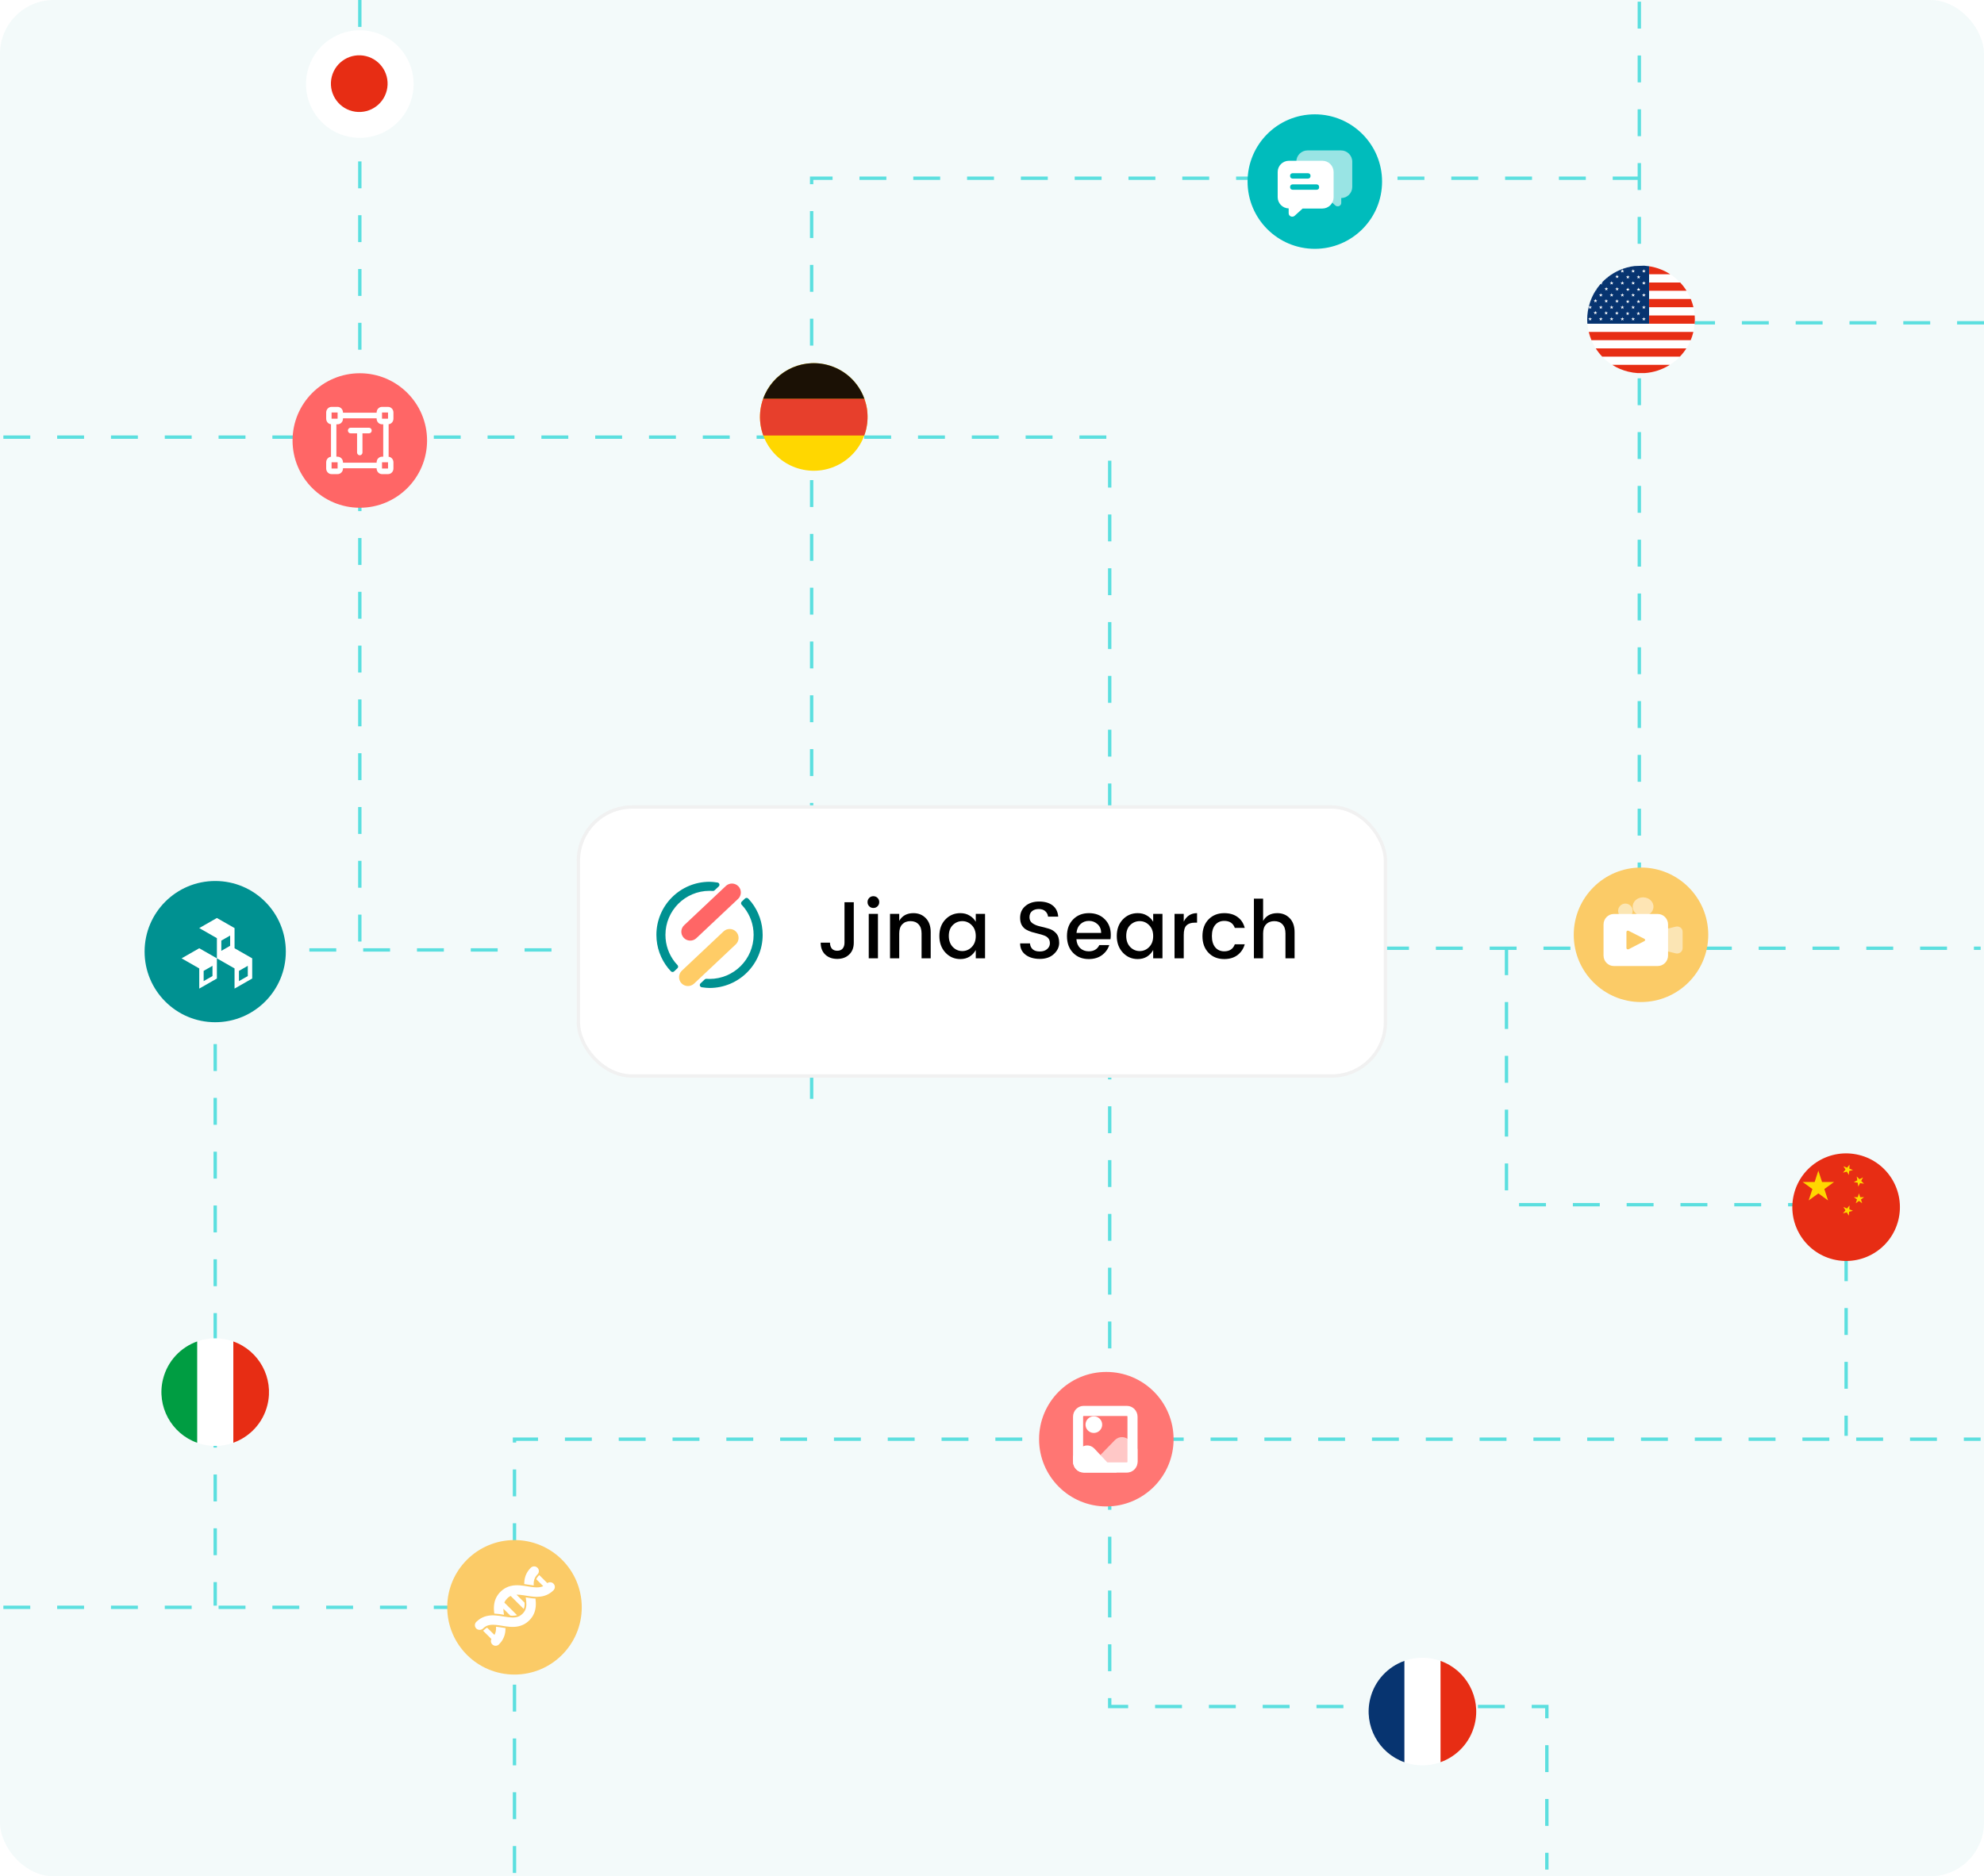 <svg width="590" height="558" viewBox="0 0 590 558" fill="none" xmlns="http://www.w3.org/2000/svg">
<rect width="590" height="558" rx="16" fill="#009191" fill-opacity="0.05"/>
<path d="M107 0L107 281" stroke="#5BDFDF" stroke-miterlimit="14.336" stroke-dasharray="8 8"/>
<path d="M241.366 326.778V216.556V53H488" stroke="#5BDFDF" stroke-miterlimit="14.336" stroke-dasharray="8 8"/>
<path d="M1 130H106H330V507.503H460V556" stroke="#5BDFDF" stroke-miterlimit="14.336" stroke-dasharray="8 8"/>
<path d="M153 557V428H330H589" stroke="#5BDFDF" stroke-miterlimit="14.336" stroke-dasharray="8 8"/>
<path d="M487.5 280.5V107.5L487.5 0" stroke="#5BDFDF" stroke-miterlimit="14.336" stroke-dasharray="8 8"/>
<path d="M153 478H1" stroke="#5BDFDF" stroke-miterlimit="14.336" stroke-dasharray="8 8"/>
<path d="M590 96H488" stroke="#5BDFDF" stroke-miterlimit="14.336" stroke-dasharray="8 8"/>
<path d="M395 282L589 282" stroke="#5BDFDF" stroke-miterlimit="14.336" stroke-dasharray="8 8"/>
<path d="M196 282.5L149 282.5H64V332V477.5" stroke="#5BDFDF" stroke-miterlimit="14.336" stroke-dasharray="8 8"/>
<g filter="url(#filter0_d_1511_450)">
<rect x="172" y="238" width="240" height="80" rx="16" fill="white"/>
<rect x="172" y="238" width="240" height="80" rx="16" stroke="#F1F1F1"/>
</g>
<path d="M251.136 280.344V268.32H253.896V280.344C253.896 281.832 253.44 283.008 252.528 283.872C251.632 284.736 250.448 285.168 248.976 285.168C247.504 285.168 246.312 284.736 245.4 283.872C244.504 283.008 244.056 281.832 244.056 280.344H246.816C246.832 281.08 247.016 281.664 247.368 282.096C247.736 282.528 248.272 282.744 248.976 282.744C249.68 282.744 250.216 282.528 250.584 282.096C250.952 281.648 251.136 281.064 251.136 280.344ZM261.467 268.272C261.467 268.768 261.299 269.184 260.963 269.52C260.627 269.856 260.211 270.024 259.715 270.024C259.235 270.024 258.827 269.856 258.491 269.52C258.155 269.184 257.987 268.768 257.987 268.272C257.987 267.776 258.155 267.36 258.491 267.024C258.827 266.688 259.235 266.52 259.715 266.52C260.211 266.52 260.627 266.688 260.963 267.024C261.299 267.36 261.467 267.776 261.467 268.272ZM258.347 285V271.776H261.083V285H258.347ZM267.411 271.776V273.864C268.291 272.328 269.699 271.56 271.635 271.56C273.123 271.56 274.347 272.056 275.307 273.048C276.283 274.04 276.771 275.424 276.771 277.2V285H274.059V277.608C274.059 276.424 273.763 275.52 273.171 274.896C272.579 274.256 271.771 273.936 270.747 273.936C269.723 273.936 268.907 274.256 268.299 274.896C267.707 275.52 267.411 276.424 267.411 277.608V285H264.675V271.776H267.411ZM288.973 281.64C289.773 280.824 290.173 279.736 290.173 278.376C290.173 277.016 289.773 275.936 288.973 275.136C288.189 274.336 287.253 273.936 286.165 273.936C285.077 273.936 284.133 274.328 283.333 275.112C282.549 275.896 282.157 276.968 282.157 278.328C282.157 279.688 282.549 280.784 283.333 281.616C284.133 282.432 285.077 282.84 286.165 282.84C287.253 282.84 288.189 282.44 288.973 281.64ZM285.589 285.216C283.829 285.216 282.349 284.576 281.149 283.296C279.949 282 279.349 280.352 279.349 278.352C279.349 276.336 279.941 274.704 281.125 273.456C282.325 272.192 283.813 271.56 285.589 271.56C286.629 271.56 287.541 271.8 288.325 272.28C289.125 272.744 289.741 273.36 290.173 274.128V271.776H292.933V285H290.173V282.528C289.725 283.344 289.109 284 288.325 284.496C287.541 284.976 286.629 285.216 285.589 285.216ZM308.906 270.336C308.09 270.336 307.426 270.544 306.914 270.96C306.402 271.376 306.146 271.984 306.146 272.784C306.146 273.568 306.45 274.168 307.058 274.584C307.666 275 308.402 275.304 309.266 275.496C310.13 275.688 310.994 275.912 311.858 276.168C312.722 276.408 313.458 276.864 314.066 277.536C314.674 278.208 314.978 279.16 314.978 280.392C314.978 281.624 314.458 282.728 313.418 283.704C312.378 284.68 310.986 285.168 309.242 285.168C307.498 285.168 306.082 284.76 304.994 283.944C303.906 283.128 303.362 282 303.362 280.56H306.29C306.354 281.296 306.626 281.88 307.106 282.312C307.586 282.744 308.29 282.96 309.218 282.96C310.146 282.96 310.874 282.72 311.402 282.24C311.946 281.76 312.218 281.192 312.218 280.536C312.218 279.88 312.05 279.368 311.714 279C311.394 278.632 310.97 278.36 310.442 278.184C309.93 277.992 309.362 277.824 308.738 277.68C308.114 277.536 307.482 277.368 306.842 277.176C306.218 276.984 305.642 276.736 305.114 276.432C304.602 276.128 304.178 275.688 303.842 275.112C303.522 274.52 303.362 273.8 303.362 272.952C303.362 271.496 303.882 270.328 304.922 269.448C305.978 268.552 307.338 268.104 309.002 268.104C310.682 268.104 312.018 268.488 313.01 269.256C314.018 270.024 314.578 271.136 314.69 272.592H311.666C311.602 271.952 311.33 271.416 310.85 270.984C310.37 270.552 309.722 270.336 308.906 270.336ZM323.774 285.216C321.854 285.216 320.294 284.592 319.094 283.344C317.894 282.096 317.294 280.44 317.294 278.376C317.294 276.312 317.902 274.664 319.118 273.432C320.334 272.184 321.902 271.56 323.822 271.56C325.758 271.56 327.326 272.16 328.526 273.36C329.726 274.544 330.326 276.096 330.326 278.016C330.326 278.48 330.294 278.912 330.23 279.312H320.102C320.166 280.416 320.534 281.296 321.206 281.952C321.894 282.592 322.75 282.912 323.774 282.912C325.262 282.912 326.31 282.296 326.918 281.064H329.87C329.47 282.28 328.742 283.28 327.686 284.064C326.63 284.832 325.326 285.216 323.774 285.216ZM327.47 277.44C327.454 276.352 327.094 275.488 326.39 274.848C325.686 274.192 324.83 273.864 323.822 273.864C322.814 273.864 321.966 274.192 321.278 274.848C320.606 275.488 320.222 276.352 320.126 277.44H327.47ZM341.731 281.64C342.531 280.824 342.931 279.736 342.931 278.376C342.931 277.016 342.531 275.936 341.731 275.136C340.947 274.336 340.011 273.936 338.923 273.936C337.835 273.936 336.891 274.328 336.091 275.112C335.307 275.896 334.915 276.968 334.915 278.328C334.915 279.688 335.307 280.784 336.091 281.616C336.891 282.432 337.835 282.84 338.923 282.84C340.011 282.84 340.947 282.44 341.731 281.64ZM338.347 285.216C336.587 285.216 335.107 284.576 333.907 283.296C332.707 282 332.107 280.352 332.107 278.352C332.107 276.336 332.699 274.704 333.883 273.456C335.083 272.192 336.571 271.56 338.347 271.56C339.387 271.56 340.299 271.8 341.083 272.28C341.883 272.744 342.499 273.36 342.931 274.128V271.776H345.691V285H342.931V282.528C342.483 283.344 341.867 284 341.083 284.496C340.299 284.976 339.387 285.216 338.347 285.216ZM352.02 271.776V274.08C352.868 272.4 354.188 271.56 355.98 271.56V274.392H355.284C354.212 274.392 353.396 274.664 352.836 275.208C352.292 275.752 352.02 276.696 352.02 278.04V285H349.284V271.776H352.02ZM364.063 285.216C362.143 285.216 360.583 284.592 359.383 283.344C358.183 282.096 357.583 280.448 357.583 278.4C357.583 276.336 358.183 274.68 359.383 273.432C360.599 272.184 362.159 271.56 364.063 271.56C365.663 271.56 366.983 271.944 368.023 272.712C369.079 273.464 369.791 274.544 370.159 275.952H367.207C366.711 274.56 365.663 273.864 364.063 273.864C362.943 273.864 362.047 274.264 361.375 275.064C360.719 275.848 360.391 276.952 360.391 278.376C360.391 279.8 360.719 280.912 361.375 281.712C362.047 282.512 362.943 282.912 364.063 282.912C365.647 282.912 366.695 282.216 367.207 280.824H370.159C369.775 282.168 369.055 283.24 367.999 284.04C366.943 284.824 365.631 285.216 364.063 285.216ZM375.622 267.24V273.864C376.502 272.328 377.91 271.56 379.846 271.56C381.334 271.56 382.558 272.056 383.518 273.048C384.494 274.04 384.982 275.424 384.982 277.2V285H382.27V277.608C382.27 276.424 381.974 275.52 381.382 274.896C380.79 274.256 379.982 273.936 378.958 273.936C377.934 273.936 377.118 274.256 376.51 274.896C375.918 275.52 375.622 276.424 375.622 277.608V285H372.886V267.24H375.622Z" fill="black"/>
<path d="M219.485 267.328C220.549 266.326 220.598 264.652 219.596 263.589C218.614 262.547 216.987 262.478 215.921 263.416L215.854 263.477L203.444 275.16C202.38 276.161 202.33 277.835 203.333 278.899C204.315 279.94 205.941 280.009 207.008 279.072L207.075 279.01L219.485 267.328Z" fill="#FF6666"/>
<path d="M202.767 288.672C201.703 289.674 201.653 291.348 202.656 292.411C203.637 293.452 205.264 293.522 206.33 292.584L206.398 292.523L218.807 280.84C219.871 279.839 219.921 278.165 218.918 277.101C217.937 276.06 216.31 275.991 215.244 276.928L215.176 276.99L202.767 288.672Z" fill="#FFCC66"/>
<path d="M213.738 263.609L212.489 264.784C212.354 264.912 212.172 264.977 211.986 264.965L211.811 264.954C211.472 264.934 211.202 264.924 211 264.924C203.759 264.924 197.889 270.789 197.889 278.024C197.889 281.088 198.942 283.905 200.705 286.136L200.743 286.184C200.919 286.402 201.163 286.677 201.475 287.009C201.729 287.279 201.716 287.704 201.446 287.958L200.466 288.88C200.201 289.13 199.786 289.122 199.53 288.866L199.516 288.851L199.446 288.777C199.113 288.42 198.856 288.128 198.673 287.901C196.5 285.197 195.2 281.762 195.2 278.024C195.2 269.305 202.274 262.237 211 262.237L211.08 262.237C211.671 262.243 212.436 262.316 213.376 262.455C213.743 262.509 213.997 262.851 213.942 263.218C213.92 263.367 213.848 263.505 213.738 263.609ZM226.8 278.024C226.8 286.743 219.726 293.812 211 293.812C210.412 293.812 209.64 293.742 208.682 293.603C208.315 293.55 208.06 293.209 208.113 292.842C208.135 292.692 208.207 292.553 208.318 292.449L209.572 291.269C209.707 291.142 209.888 291.076 210.073 291.088L210.244 291.098C210.559 291.115 210.811 291.124 211 291.124C218.241 291.124 224.111 285.259 224.111 278.024C224.111 274.992 223.08 272.2 221.349 269.98L221.311 269.932C221.13 269.705 220.878 269.418 220.554 269.071C220.301 268.8 220.315 268.377 220.585 268.123L221.563 267.202C221.828 266.953 222.243 266.961 222.498 267.217L222.516 267.235L222.627 267.355C223.012 267.775 223.309 268.119 223.515 268.387C225.575 271.053 226.8 274.396 226.8 278.024Z" fill="#009191"/>
<circle cx="488" cy="278" r="20" fill="#FBCB67"/>
<path d="M498.322 283.52L492.265 282.016C492.151 281.977 492.037 281.977 491.96 281.977C491.122 281.9 490.475 281.167 490.475 280.358V278.738C490.475 277.89 491.122 277.196 491.96 277.118C492.075 277.118 492.189 277.08 492.265 277.08L498.322 275.576C498.932 275.422 499.617 275.615 499.998 276.077C500.227 276.347 500.379 276.694 500.379 277.08V281.977C500.379 282.363 500.227 282.71 499.998 282.98C499.617 283.481 498.932 283.674 498.322 283.52Z" fill="#FBE5B4"/>
<path d="M485.522 269.643C485.522 271.181 486.908 272.428 488.617 272.428C490.327 272.428 491.713 271.181 491.713 269.643C491.713 268.104 490.327 266.857 488.617 266.857C486.908 266.857 485.522 268.104 485.522 269.643Z" fill="#FEE5B4"/>
<path d="M481.19 270.881C481.19 272.078 482.16 273.048 483.357 273.048C484.553 273.048 485.523 272.078 485.523 270.881C485.523 269.684 484.553 268.714 483.357 268.714C482.16 268.714 481.19 269.684 481.19 270.881Z" fill="#FBE6B4"/>
<path d="M492.983 287.285H479.921C478.236 287.285 476.857 285.882 476.857 284.167V274.928C476.857 273.212 478.236 271.809 479.921 271.809H492.983C494.668 271.809 496.047 273.212 496.047 274.928V284.167C496.047 285.882 494.668 287.285 492.983 287.285Z" fill="white"/>
<path d="M489.01 279.204L484.318 276.817C484.014 276.661 483.667 276.856 483.667 277.169V281.942C483.667 282.255 484.014 282.412 484.318 282.295L489.01 279.869C489.314 279.712 489.314 279.36 489.01 279.204Z" fill="#FBCB67"/>
<circle cx="153" cy="478" r="20" fill="#FBCB67"/>
<path d="M159.153 475.392C158.173 475.35 157.227 475.195 156.39 475.056L156.345 475.048C156.467 475.835 156.546 476.525 156.533 477.15C156.525 477.485 156.49 477.808 156.419 478.11C156.358 478.378 156.271 478.635 156.147 478.881C156.099 478.981 156.046 479.076 155.986 479.17C155.832 479.422 155.637 479.669 155.399 479.905C155.101 480.201 154.792 480.43 154.472 480.597C154.369 480.65 154.269 480.697 154.163 480.739C153.901 480.849 153.629 480.923 153.344 480.967C153.022 481.02 152.686 481.038 152.327 481.03C151.629 481.017 150.853 480.907 149.962 480.76C149.894 480.75 149.817 480.736 149.746 480.726C148.903 480.584 147.986 480.437 147.048 480.398C145.471 480.332 143.826 480.579 142.328 481.728C142.093 481.904 141.863 482.106 141.636 482.329C141.601 482.363 141.57 482.4 141.54 482.436C141.089 482.985 141.12 483.798 141.636 484.31C142.077 484.748 142.735 484.835 143.263 484.572C143.356 484.528 143.443 484.472 143.525 484.407C143.562 484.375 143.596 484.344 143.63 484.31C143.865 484.079 144.103 483.89 144.351 483.738C144.394 483.712 144.436 483.688 144.475 483.664C145.329 483.184 146.288 483.118 147.471 483.234C148.023 483.284 148.626 483.381 149.286 483.488C149.624 483.544 149.973 483.601 150.327 483.654C151.994 483.892 153.838 484.003 155.571 483.179C155.891 483.029 156.205 482.845 156.514 482.628C156.815 482.418 157.108 482.169 157.394 481.885C157.624 481.657 157.832 481.424 158.012 481.182C158.244 480.885 158.435 480.581 158.598 480.274C159.439 478.676 159.436 476.971 159.248 475.394C159.217 475.394 159.185 475.394 159.154 475.392L159.153 475.392Z" fill="white"/>
<path d="M157.027 471.259C157.642 471.359 158.202 471.445 158.712 471.498C158.67 470.648 158.757 469.913 159.082 469.249C159.103 469.207 159.127 469.163 159.151 469.121C159.309 468.822 159.518 468.538 159.787 468.263L159.835 468.216C159.893 468.161 159.943 468.1 159.988 468.037C160.382 467.491 160.332 466.728 159.835 466.235C159.285 465.689 158.393 465.689 157.84 466.235C157.824 466.251 157.809 466.266 157.796 466.285C157.531 466.547 157.304 466.815 157.109 467.09C156.184 468.368 155.896 469.74 155.885 471.081C155.914 471.084 155.944 471.086 155.973 471.091C156.332 471.141 156.686 471.201 157.027 471.259L157.027 471.259Z" fill="white"/>
<path d="M164.587 470.955C164.091 470.461 163.322 470.412 162.773 470.802L160.366 468.412C160.313 468.478 160.26 468.538 160.2 468.596L160.16 468.632C159.935 468.866 159.756 469.105 159.618 469.364C159.592 469.412 159.571 469.448 159.555 469.485C159.529 469.538 159.505 469.593 159.481 469.648L161.552 471.705C160.749 472.091 159.843 472.138 158.752 472.03C158.202 471.978 157.6 471.883 156.937 471.776C156.601 471.718 156.253 471.66 155.896 471.611C154.163 471.361 152.24 471.254 150.451 472.183C150.14 472.343 149.836 472.534 149.537 472.765C149.294 472.944 149.062 473.148 148.829 473.379C148.544 473.662 148.293 473.954 148.082 474.253C147.862 474.56 147.677 474.872 147.527 475.189C146.785 476.73 146.795 478.359 146.977 479.871C147.009 479.871 147.038 479.873 147.07 479.873C148.021 479.912 148.919 480.054 149.833 480.209L149.875 480.214C149.772 479.553 149.701 478.957 149.69 478.412L151.767 480.474C151.965 480.492 152.155 480.503 152.338 480.505C152.388 480.505 152.435 480.508 152.483 480.508C152.765 480.508 153.019 480.487 153.26 480.45C153.437 480.422 153.6 480.382 153.754 480.332L149.984 476.588C150.026 476.483 150.074 476.384 150.127 476.281C150.298 475.961 150.526 475.657 150.824 475.36C151.064 475.121 151.307 474.932 151.561 474.775C151.656 474.715 151.754 474.662 151.854 474.617L155.748 478.485C155.814 478.33 155.865 478.17 155.904 477.994C155.965 477.737 155.997 477.459 156.005 477.136C156.007 476.974 156.005 476.803 155.994 476.614L153.598 474.235C154.224 474.221 154.922 474.3 155.712 474.421C155.889 474.444 156.073 474.473 156.261 474.505C156.333 474.513 156.406 474.528 156.478 474.539C157.323 474.678 158.237 474.828 159.178 474.867C159.355 474.875 159.534 474.877 159.714 474.877C161.061 474.867 162.44 474.581 163.727 473.663C164.004 473.468 164.274 473.243 164.538 472.98C164.557 472.967 164.572 472.952 164.588 472.936C165.137 472.388 165.137 471.501 164.588 470.955L164.587 470.955Z" fill="white"/>
<path d="M149.305 484.024L149.202 484.006C148.626 483.914 148.037 483.817 147.511 483.764C147.556 484.701 147.448 485.493 147.039 486.21L144.87 484.056C144.825 484.074 144.78 484.097 144.737 484.121L144.632 484.184C144.415 484.315 144.209 484.478 144.003 484.682C143.961 484.724 143.916 484.766 143.868 484.806C143.797 484.863 143.726 484.913 143.652 484.958L146.124 487.414C145.86 487.939 145.947 488.592 146.388 489.03C146.904 489.542 147.723 489.573 148.275 489.125C148.312 489.096 148.349 489.064 148.383 489.03C148.607 488.805 148.811 488.576 148.988 488.343C150.016 487.023 150.327 485.588 150.338 484.187C150.309 484.181 150.28 484.179 150.251 484.173C149.929 484.126 149.614 484.074 149.305 484.024L149.305 484.024Z" fill="white"/>
<circle cx="329" cy="428" r="20" fill="#FF7673"/>
<path d="M335.147 436.405H322.235C321.379 436.405 320.596 435.664 320.596 434.671V421.33C320.596 420.337 321.379 419.596 322.235 419.596H335.147C336.004 419.596 336.786 420.337 336.786 421.33V434.671C336.786 435.664 336.004 436.405 335.147 436.405Z" stroke="white" stroke-width="3"/>
<path d="M322.81 423.667C322.81 424.552 323.282 425.369 324.048 425.812C324.815 426.254 325.758 426.254 326.525 425.812C327.291 425.369 327.763 424.552 327.763 423.667C327.763 422.3 326.654 421.191 325.286 421.191C323.919 421.191 322.81 422.3 322.81 423.667Z" fill="white"/>
<path opacity="0.6" d="M335.765 428.28C334.602 427.082 332.701 427.082 331.538 428.28L322.346 437.745L322.191 437.905H335.183C336.89 437.905 338.286 436.467 338.286 434.71V430.916L335.765 428.28Z" fill="white"/>
<path d="M332.096 437.905L325.439 430.793C324.264 429.546 322.346 429.546 321.171 430.793L319.096 433.039V434.578C319.096 436.408 320.505 437.905 322.228 437.905H332.096Z" fill="white"/>
<path d="M107 111C118.046 111 127 119.954 127 131C127 142.046 118.046 151 107 151C95.954 151 87 142.046 87 131C87 119.954 95.954 111 107 111Z" fill="#FF6666"/>
<path d="M100.393 121C101.281 121 102 121.747 102 122.667V122.736H111.999V124.403H102V124.52C102 125.44 101.281 126.186 100.393 126.186H100.035V135.814H100.393C101.281 135.814 102 136.561 102 137.481V137.596H111.999V139.263H102V139.333C102 140.254 101.281 141 100.393 141H98.606C97.719 141 97 140.253 97 139.333V137.481C97 136.56 97.719 135.814 98.606 135.814H98.429V126.186H98.606C97.719 126.186 97 125.44 97 124.52V122.667C97 121.746 97.719 121 98.606 121H100.393ZM115.392 121C116.281 121 117 121.747 117 122.667V124.519C117 125.439 116.28 126.184 115.392 126.184H115.571V135.813H115.392C116.281 135.813 117 136.56 117 137.48V139.331C117 140.253 116.28 140.999 115.392 140.999H113.607C112.719 140.999 112 140.252 112 139.331V137.48C112 136.558 112.719 135.813 113.607 135.813H113.964V126.184H113.607C112.719 126.186 112 125.439 112 124.519V122.667C112 121.746 112.719 121 113.607 121H115.392ZM100.393 137.479H98.606V139.331H100.393V137.479ZM115.392 137.479H113.607V139.331H115.392V137.479ZM109.768 127.204C110.199 127.222 110.539 127.589 110.539 128.036C110.539 128.484 110.199 128.851 109.768 128.869H107.791V134.609C107.767 135.05 107.415 135.395 106.989 135.395C106.563 135.395 106.211 135.05 106.186 134.609L106.184 128.869H104.232C103.801 128.851 103.461 128.484 103.461 128.036C103.461 127.589 103.801 127.222 104.232 127.204H109.768ZM100.393 122.667H98.606V124.519H100.393V122.667ZM115.392 122.667H113.607V124.519H115.392V122.667Z" fill="white"/>
<path d="M226.473 120.156C228.595 111.576 237.265 106.35 245.845 108.473C254.425 110.595 259.651 119.265 257.528 127.845C255.405 136.417 246.736 141.651 238.156 139.528C229.584 137.397 224.35 128.728 226.473 120.156Z" fill="#FFD700"/>
<path d="M226.934 118.625H257.066C255.324 113.747 251.249 109.81 245.844 108.473C237.791 106.48 229.649 110.968 226.934 118.625Z" fill="#1B1105"/>
<path d="M257.649 127.286C257.657 127.253 257.665 127.221 257.673 127.18C257.69 127.124 257.698 127.059 257.706 127.002C257.714 126.97 257.722 126.929 257.722 126.897C257.73 126.832 257.746 126.775 257.754 126.71C257.763 126.678 257.763 126.646 257.771 126.621C257.787 126.548 257.795 126.467 257.811 126.394C257.811 126.378 257.819 126.362 257.819 126.346C257.835 126.257 257.844 126.159 257.86 126.07C257.86 126.046 257.868 126.022 257.868 125.997C257.876 125.933 257.884 125.86 257.892 125.795C257.892 125.762 257.9 125.73 257.9 125.698C257.908 125.641 257.916 125.576 257.916 125.519C257.916 125.487 257.925 125.455 257.925 125.422C257.933 125.357 257.933 125.301 257.941 125.236C257.941 125.203 257.949 125.171 257.949 125.139C257.957 125.066 257.957 125.001 257.965 124.928C257.965 124.904 257.965 124.887 257.965 124.863C257.973 124.774 257.973 124.677 257.981 124.588C257.981 124.571 257.981 124.555 257.981 124.539C257.981 124.466 257.989 124.385 257.989 124.312C257.989 124.28 257.989 124.255 257.989 124.223C257.989 124.158 257.989 124.093 257.989 124.037C257.989 124.004 257.989 123.972 257.989 123.939C257.989 123.875 257.989 123.818 257.989 123.753C257.989 123.721 257.989 123.688 257.989 123.664C257.989 123.599 257.989 123.526 257.981 123.461C257.981 123.437 257.981 123.413 257.981 123.389C257.973 123.202 257.965 123.024 257.949 122.838C257.949 122.813 257.949 122.789 257.941 122.765C257.933 122.7 257.933 122.635 257.925 122.562C257.925 122.53 257.916 122.505 257.916 122.473C257.908 122.408 257.9 122.351 257.9 122.287C257.9 122.254 257.892 122.23 257.892 122.198C257.884 122.133 257.876 122.068 257.868 121.995C257.868 121.971 257.86 121.946 257.86 121.922C257.835 121.744 257.811 121.557 257.779 121.379C257.779 121.363 257.771 121.347 257.771 121.331C257.763 121.258 257.746 121.185 257.73 121.112C257.722 121.088 257.722 121.063 257.714 121.039C257.706 120.974 257.69 120.909 257.673 120.845C257.665 120.82 257.665 120.796 257.657 120.772C257.641 120.707 257.633 120.642 257.617 120.569C257.609 120.545 257.609 120.529 257.601 120.504C257.584 120.423 257.56 120.342 257.544 120.261L257.536 120.245C257.511 120.164 257.495 120.075 257.471 119.994C257.349 119.524 257.212 119.062 257.05 118.608H226.934C226.756 119.103 226.602 119.613 226.473 120.14C225.938 122.287 225.873 124.442 226.197 126.492C226.197 126.5 226.197 126.508 226.205 126.516C226.213 126.589 226.229 126.662 226.246 126.743C226.246 126.759 226.254 126.775 226.254 126.791C226.27 126.864 226.278 126.929 226.294 127.002C226.294 127.026 226.302 127.043 226.302 127.067C226.319 127.132 226.327 127.196 226.343 127.261C226.351 127.286 226.351 127.31 226.359 127.334C226.375 127.399 226.383 127.456 226.4 127.521C226.408 127.553 226.416 127.577 226.424 127.61C226.44 127.666 226.448 127.723 226.464 127.788C226.473 127.828 226.489 127.877 226.497 127.918C226.513 127.982 226.529 128.047 226.545 128.112C226.562 128.177 226.578 128.242 226.602 128.306C226.61 128.339 226.618 128.363 226.626 128.387C226.643 128.452 226.659 128.509 226.683 128.574C226.691 128.606 226.699 128.631 226.707 128.663C226.724 128.72 226.748 128.784 226.764 128.841C226.772 128.866 226.78 128.898 226.788 128.922C226.805 128.987 226.829 129.044 226.845 129.1C226.853 129.125 226.861 129.157 226.87 129.181C226.894 129.246 226.91 129.303 226.934 129.368C226.942 129.384 226.942 129.4 226.951 129.408C226.967 129.449 226.975 129.481 226.991 129.522H257.001C257.017 129.481 257.025 129.449 257.041 129.408C257.074 129.311 257.106 129.222 257.139 129.125C257.139 129.117 257.147 129.109 257.147 129.1C257.187 128.979 257.228 128.849 257.268 128.728C257.276 128.712 257.276 128.695 257.285 128.679C257.317 128.566 257.357 128.444 257.39 128.323C257.398 128.298 257.406 128.274 257.414 128.25C257.455 128.112 257.487 127.966 257.528 127.828C257.552 127.739 257.568 127.642 257.592 127.553C257.601 127.521 257.609 127.496 257.609 127.464C257.625 127.407 257.641 127.35 257.649 127.286Z" fill="#E73F2C"/>
<path d="M472.489 91.156C474.611 82.576 483.28 77.35 491.861 79.473C500.441 81.595 505.666 90.265 503.544 98.845C501.421 107.417 492.752 112.651 484.172 110.528C475.6 108.397 470.366 99.728 472.489 91.156Z" fill="white"/>
<path d="M502.807 88.912H490.419V91.358H503.601C503.398 90.524 503.139 89.706 502.807 88.912ZM499.647 84.01H490.419V86.465H501.543C500.992 85.59 500.36 84.763 499.647 84.01ZM476.459 106.055H499.566C500.279 105.31 500.927 104.492 501.494 103.609H474.539C475.098 104.484 475.738 105.302 476.459 106.055ZM491.861 79.465C491.383 79.343 490.897 79.254 490.419 79.181V81.563H496.706C495.255 80.623 493.627 79.902 491.861 79.465ZM503.973 93.813H490.419V96.268H503.965C504.03 95.434 504.03 94.615 503.973 93.813ZM473.258 101.162H502.782C503.09 100.416 503.349 99.647 503.544 98.837C503.552 98.796 503.56 98.755 503.576 98.707H472.456C472.659 99.549 472.926 100.368 473.258 101.162ZM484.172 110.52C485.12 110.755 486.068 110.9 487.008 110.957H489.041C491.747 110.787 494.332 109.92 496.568 108.502H479.448C480.866 109.41 482.454 110.098 484.172 110.52Z" fill="#E72D14"/>
<path d="M489.203 95.361L488.855 95.11L488.506 95.361L488.636 94.956L488.288 94.704H488.717L488.847 94.299L488.976 94.704H489.406L489.057 94.956L489.203 95.361ZM487.502 82.471L487.631 82.876L487.283 82.624L486.935 82.876L487.064 82.471L486.716 82.219H487.145L487.275 81.814L487.404 82.219H487.834L487.502 82.471ZM487.502 86.157L487.631 86.562L487.283 86.311L486.935 86.562L487.064 86.157L486.716 85.906H487.145L487.275 85.501L487.404 85.906H487.834L487.502 86.157ZM487.477 89.762L487.607 90.167L487.259 89.916L486.91 90.167L487.04 89.762L486.691 89.511H487.121L487.251 89.106L487.38 89.511H487.81L487.477 89.762ZM487.575 93.732L487.226 93.481L486.878 93.732L487.007 93.327L486.659 93.076H487.088L487.218 92.671L487.348 93.076H487.777L487.429 93.327L487.575 93.732ZM485.873 84.253L486.003 84.658L485.654 84.407L485.306 84.658L485.436 84.253L485.087 84.002H485.517L485.646 83.597L485.776 84.002H486.205L485.873 84.253ZM485.873 87.826L486.003 88.231L485.654 87.98L485.306 88.231L485.436 87.826L485.087 87.575H485.517L485.646 87.17L485.776 87.575H486.205L485.873 87.826ZM485.873 91.472L486.003 91.877L485.654 91.626L485.306 91.877L485.436 91.472L485.087 91.221H485.517L485.646 90.816L485.776 91.221H486.205L485.873 91.472ZM486.011 95.361L485.663 95.11L485.314 95.361L485.444 94.956L485.095 94.704H485.525L485.654 94.299L485.784 94.704H486.213L485.865 94.956L486.011 95.361ZM484.309 82.471L484.439 82.876L484.091 82.624L483.742 82.876L483.872 82.471L483.524 82.219H483.953L484.083 81.814L484.212 82.219H484.642L484.309 82.471ZM484.309 86.157L484.439 86.562L484.091 86.311L483.742 86.562L483.872 86.157L483.524 85.906H483.953L484.083 85.501L484.212 85.906H484.642L484.309 86.157ZM484.277 89.762L484.407 90.167L484.058 89.916L483.71 90.167L483.84 89.762L483.491 89.511H483.921L484.05 89.106L484.18 89.511H484.609L484.277 89.762ZM484.374 93.732L484.026 93.481L483.678 93.732L483.807 93.327L483.459 93.076H483.888L484.018 92.671L484.147 93.076H484.577L484.228 93.327L484.374 93.732ZM482.673 80.688L482.803 81.093L482.454 80.842L482.106 81.093L482.235 80.688L481.887 80.437H482.316L482.446 80.032L482.576 80.437H483.005L482.673 80.688ZM482.673 84.253L482.803 84.658L482.454 84.407L482.106 84.658L482.235 84.253L481.887 84.002H482.316L482.446 83.597L482.576 84.002H483.005L482.673 84.253ZM482.673 87.826L482.803 88.231L482.454 87.98L482.106 88.231L482.235 87.826L481.887 87.575H482.316L482.446 87.17L482.576 87.575H483.005L482.673 87.826ZM482.673 91.472L482.803 91.877L482.454 91.626L482.106 91.877L482.235 91.472L481.887 91.221H482.316L482.446 90.816L482.576 91.221H483.005L482.673 91.472ZM482.811 95.361L482.462 95.11L482.114 95.361L482.243 94.956L481.895 94.704H482.324L482.454 94.299L482.584 94.704H483.013L482.665 94.956L482.811 95.361ZM481.109 82.341L481.239 82.746L480.89 82.495L480.542 82.746L480.672 82.341L480.323 82.09H480.753L480.882 81.685L481.012 82.09H481.441L481.109 82.341ZM481.109 86.027L481.239 86.432L480.89 86.181L480.542 86.432L480.672 86.027L480.323 85.776H480.753L480.882 85.371L481.012 85.776H481.441L481.109 86.027ZM481.077 89.633L481.206 90.038L480.858 89.787L480.51 90.038L480.639 89.633L480.291 89.382H480.72L480.85 88.976L480.98 89.382H481.409L481.077 89.633ZM481.174 93.611L480.826 93.36L480.477 93.611L480.607 93.206L480.258 92.954H480.688L480.818 92.549L480.947 92.954H481.377L481.028 93.206L481.174 93.611ZM479.481 84.253L479.61 84.658L479.262 84.407L478.914 84.658L479.043 84.253L478.695 84.002H479.124L479.262 83.597L479.392 84.002H479.821L479.481 84.253ZM479.481 87.826L479.61 88.231L479.262 87.98L478.914 88.231L479.043 87.826L478.695 87.575H479.124L479.262 87.17L479.392 87.575H479.821L479.481 87.826ZM479.481 91.472L479.61 91.877L479.262 91.626L478.914 91.877L479.043 91.472L478.695 91.221H479.124L479.262 90.816L479.392 91.221H479.821L479.481 91.472ZM479.61 95.361L479.262 95.11L478.914 95.361L479.043 94.956L478.695 94.704H479.124L479.262 94.299L479.392 94.704H479.821L479.473 94.956L479.61 95.361ZM477.909 85.995L478.039 86.4L477.69 86.149L477.342 86.4L477.471 85.995L477.123 85.744H477.552L477.682 85.339L477.812 85.744H478.241L477.909 85.995ZM477.876 89.6L478.006 90.005L477.658 89.754L477.309 90.005L477.439 89.6L477.091 89.349H477.52L477.65 88.944L477.779 89.349H478.209L477.876 89.6ZM477.982 93.57L477.633 93.319L477.285 93.57L477.415 93.165L477.066 92.914H477.496L477.625 92.509L477.755 92.914H478.184L477.836 93.165L477.982 93.57ZM485.525 80.437L485.654 80.032L485.784 80.437H486.213L485.865 80.688L485.995 81.093L485.646 80.842L485.298 81.093L485.428 80.688L485.079 80.437H485.525ZM488.725 91.221L488.855 90.816L488.984 91.221H489.414L489.065 91.472L489.195 91.877L488.847 91.626L488.498 91.877L488.628 91.472L488.279 91.221H488.725ZM488.725 87.575L488.855 87.17L488.984 87.575H489.414L489.065 87.826L489.195 88.231L488.847 87.98L488.498 88.231L488.628 87.826L488.279 87.575H488.725ZM488.725 84.002L488.855 83.597L488.984 84.002H489.414L489.065 84.253L489.195 84.658L488.847 84.407L488.498 84.658L488.628 84.253L488.279 84.002H488.725ZM488.725 80.437L488.855 80.032L488.984 80.437H489.414L489.065 80.688L489.195 81.093L488.847 80.842L488.498 81.093L488.628 80.688L488.279 80.437H488.725ZM476.28 87.826L476.41 88.231L476.062 87.98L475.713 88.231L475.843 87.826L475.494 87.575H475.924L476.054 87.17L476.183 87.575H476.613L476.28 87.826ZM476.28 91.472L476.41 91.877L476.062 91.626L475.713 91.877L475.843 91.472L475.494 91.221H475.924L476.054 90.816L476.183 91.221H476.613L476.28 91.472ZM476.41 95.361L476.062 95.11L475.713 95.361L475.843 94.956L475.494 94.704H475.924L476.054 94.299L476.183 94.704H476.613L476.264 94.956L476.41 95.361ZM474.676 89.535L474.806 89.941L474.457 89.689L474.109 89.941L474.239 89.535L473.89 89.284H474.32L474.449 88.879L474.579 89.284H475.008L474.676 89.535ZM474.782 93.505L474.433 93.254L474.085 93.505L474.214 93.1L473.866 92.849H474.295L474.425 92.444L474.555 92.849H474.984L474.636 93.1L474.782 93.505ZM473.218 95.361L472.869 95.11L472.521 95.361L472.651 94.956L472.302 94.704H472.732L472.861 94.299L472.991 94.704H473.42L473.072 94.956L473.218 95.361ZM490.418 79.181C490.264 79.157 489.098 79.027 488.936 79.011L486.06 79.116C483.078 79.481 480.283 80.688 477.982 82.535L478.039 82.713L477.893 82.608C477.366 83.038 476.864 83.507 476.386 84.002H476.621L476.272 84.253L476.402 84.658L476.054 84.407L475.916 84.504C475.592 84.877 475.284 85.266 475 85.663H475.049L474.952 85.736C474.879 85.833 474.814 85.938 474.741 86.035L474.83 86.319L474.644 86.181C473.672 87.656 472.926 89.325 472.481 91.14C472.472 91.164 472.472 91.188 472.464 91.213H472.732L472.861 90.807L472.991 91.213H473.42L473.072 91.464L473.202 91.869L472.853 91.618L472.505 91.869L472.634 91.464L472.432 91.318C472.035 92.987 471.921 94.656 472.051 96.276H490.402V79.181H490.418Z" fill="#073470"/>
<path d="M64 262C75.598 262 85 271.402 85 283C85 294.598 75.598 304 64 304C52.402 304 43 294.598 43 283C43 271.402 52.402 262 64 262Z" fill="#009191"/>
<path d="M69.749 282.001L75 285.001L75 291L69.749 294V288.001L64.501 285.002L64.501 291L59.251 294V288.001L54 285.001L59.251 282.001L64.5 285L69.749 282.001ZM63.188 287.228L60.562 288.728V291.773L63.188 290.273V287.228ZM73.687 287.227L71.062 288.728V291.772L73.688 290.273L73.687 287.227ZM64.502 273L69.752 276L69.752 281.999L64.502 284.999V278.999L59.251 276L64.502 273ZM68.439 278.226L65.814 279.726V282.772L68.439 281.271V278.226Z" fill="white"/>
<path d="M91.473 21.156C93.595 12.576 102.265 7.35 110.845 9.473C119.425 11.595 124.651 20.265 122.528 28.845C120.405 37.417 111.736 42.651 103.156 40.528C94.576 38.405 89.35 29.728 91.473 21.156Z" fill="white"/>
<path d="M98.651 22.849C99.769 18.328 104.339 15.573 108.86 16.692C113.381 17.81 116.135 22.379 115.017 26.9C113.899 31.421 109.33 34.176 104.809 33.058C100.288 31.94 97.533 27.37 98.651 22.849Z" fill="#E72D14"/>
<path d="M407.472 505.156C409.595 496.576 418.264 491.35 426.844 493.473C435.424 495.595 440.65 504.265 438.527 512.845C436.405 521.417 427.735 526.651 419.155 524.528C410.583 522.397 405.349 513.728 407.472 505.156Z" fill="white"/>
<path d="M417.64 493.926C412.755 495.668 408.809 499.744 407.472 505.156C405.479 513.217 409.976 521.36 417.64 524.074V493.926Z" fill="#073470"/>
<path d="M428.384 493.935V524.058C433.253 522.308 437.19 518.241 438.527 512.837C440.52 504.791 436.032 496.657 428.384 493.935Z" fill="#E72D14"/>
<path d="M48.472 410.156C50.595 401.576 59.264 396.35 67.844 398.473C76.424 400.595 81.65 409.265 79.527 417.845C77.405 426.417 68.735 431.651 60.155 429.528C51.583 427.397 46.349 418.728 48.472 410.156Z" fill="white"/>
<path d="M58.64 398.926C53.755 400.668 49.809 404.744 48.472 410.156C46.479 418.217 50.976 426.36 58.64 429.074V398.926Z" fill="#009D42"/>
<path d="M69.383 398.935V429.058C74.253 427.308 78.191 423.241 79.527 417.837C81.52 409.791 77.032 401.657 69.383 398.935Z" fill="#E72D14"/>
<circle cx="391" cy="54" r="20" fill="#00BCBC"/>
<path opacity="0.6" d="M398.788 44.732H388.84C387.005 44.732 385.5 46.221 385.5 48.073V55.59C385.5 57.442 387.005 58.931 388.84 58.931H394.714L397.063 61.073C397.724 61.69 398.862 61.255 398.862 60.347V58.894C400.66 58.894 402.129 57.405 402.129 55.59V48.073C402.129 46.221 400.624 44.732 398.788 44.732Z" fill="white"/>
<path d="M393.245 47.811H383.297C381.461 47.811 379.956 49.297 379.956 51.145V58.645C379.956 60.457 381.425 61.943 383.223 61.979V63.428C383.223 64.334 384.361 64.769 385.022 64.153L387.372 62.015H393.245C395.081 62.015 396.586 60.53 396.586 58.682V51.145C396.586 49.297 395.081 47.811 393.245 47.811Z" fill="white"/>
<path d="M388.954 53.114H384.415C383.995 53.114 383.652 52.8 383.652 52.415V52.206C383.652 51.821 383.995 51.507 384.415 51.507H388.954C389.373 51.507 389.716 51.821 389.716 52.206V52.415C389.716 52.8 389.373 53.114 388.954 53.114ZM391.547 56.434H384.415C383.995 56.434 383.652 56.119 383.652 55.735V55.525C383.652 55.141 383.995 54.826 384.415 54.826H391.509C391.929 54.826 392.272 55.141 392.272 55.525V55.735C392.31 56.119 391.967 56.434 391.547 56.434Z" fill="#00BCBC"/>
<path d="M448 282V358.263H549V427" stroke="#5BDFDF" stroke-miterlimit="14.336" stroke-dasharray="8 8"/>
<path d="M533.472 355.156C535.595 346.576 544.264 341.35 552.844 343.473C561.424 345.595 566.65 354.265 564.527 362.845C562.405 371.417 553.735 376.651 545.155 374.528C536.583 372.397 531.349 363.728 533.472 355.156Z" fill="#E72D14"/>
<path d="M550.017 358.478L549.271 359.385L548.185 358.948L548.809 359.936L548.064 360.835L549.198 360.544L549.822 361.532L549.895 360.365L551.029 360.074L549.944 359.636L550.017 358.478ZM554.351 356.023H553.176L552.82 354.905L552.455 356.023H551.289L552.236 356.711L551.872 357.829L552.82 357.141L553.768 357.829L553.403 356.711L554.351 356.023ZM552.439 351.729L552.617 352.887L553.152 351.842L554.311 352.028L553.484 351.202L554.019 350.157L552.974 350.683L552.147 349.857L552.326 351.016L551.28 351.542L552.439 351.729ZM550.025 346.365L549.279 347.264L548.194 346.835L548.817 347.823L548.072 348.723L549.206 348.431L549.83 349.42L549.903 348.253L551.037 347.961L549.952 347.532L550.025 346.365ZM541.842 351.518L540.74 348.131L539.638 351.518H536.081L538.965 353.608L537.864 356.995L540.748 354.905L543.624 356.995L542.522 353.608L545.406 351.518H541.842Z" fill="#FFD700"/>
<defs>
<filter id="filter0_d_1511_450" x="151.5" y="219.5" width="281" height="121" filterUnits="userSpaceOnUse" color-interpolation-filters="sRGB">
<feFlood flood-opacity="0" result="BackgroundImageFix"/>
<feColorMatrix in="SourceAlpha" type="matrix" values="0 0 0 0 0 0 0 0 0 0 0 0 0 0 0 0 0 0 127 0" result="hardAlpha"/>
<feMorphology radius="4" operator="dilate" in="SourceAlpha" result="effect1_dropShadow_1511_450"/>
<feOffset dy="2"/>
<feGaussianBlur stdDeviation="8"/>
<feComposite in2="hardAlpha" operator="out"/>
<feColorMatrix type="matrix" values="0 0 0 0 0 0 0 0 0 0 0 0 0 0 0 0 0 0 0.05 0"/>
<feBlend mode="normal" in2="BackgroundImageFix" result="effect1_dropShadow_1511_450"/>
<feBlend mode="normal" in="SourceGraphic" in2="effect1_dropShadow_1511_450" result="shape"/>
</filter>
</defs>
</svg>
